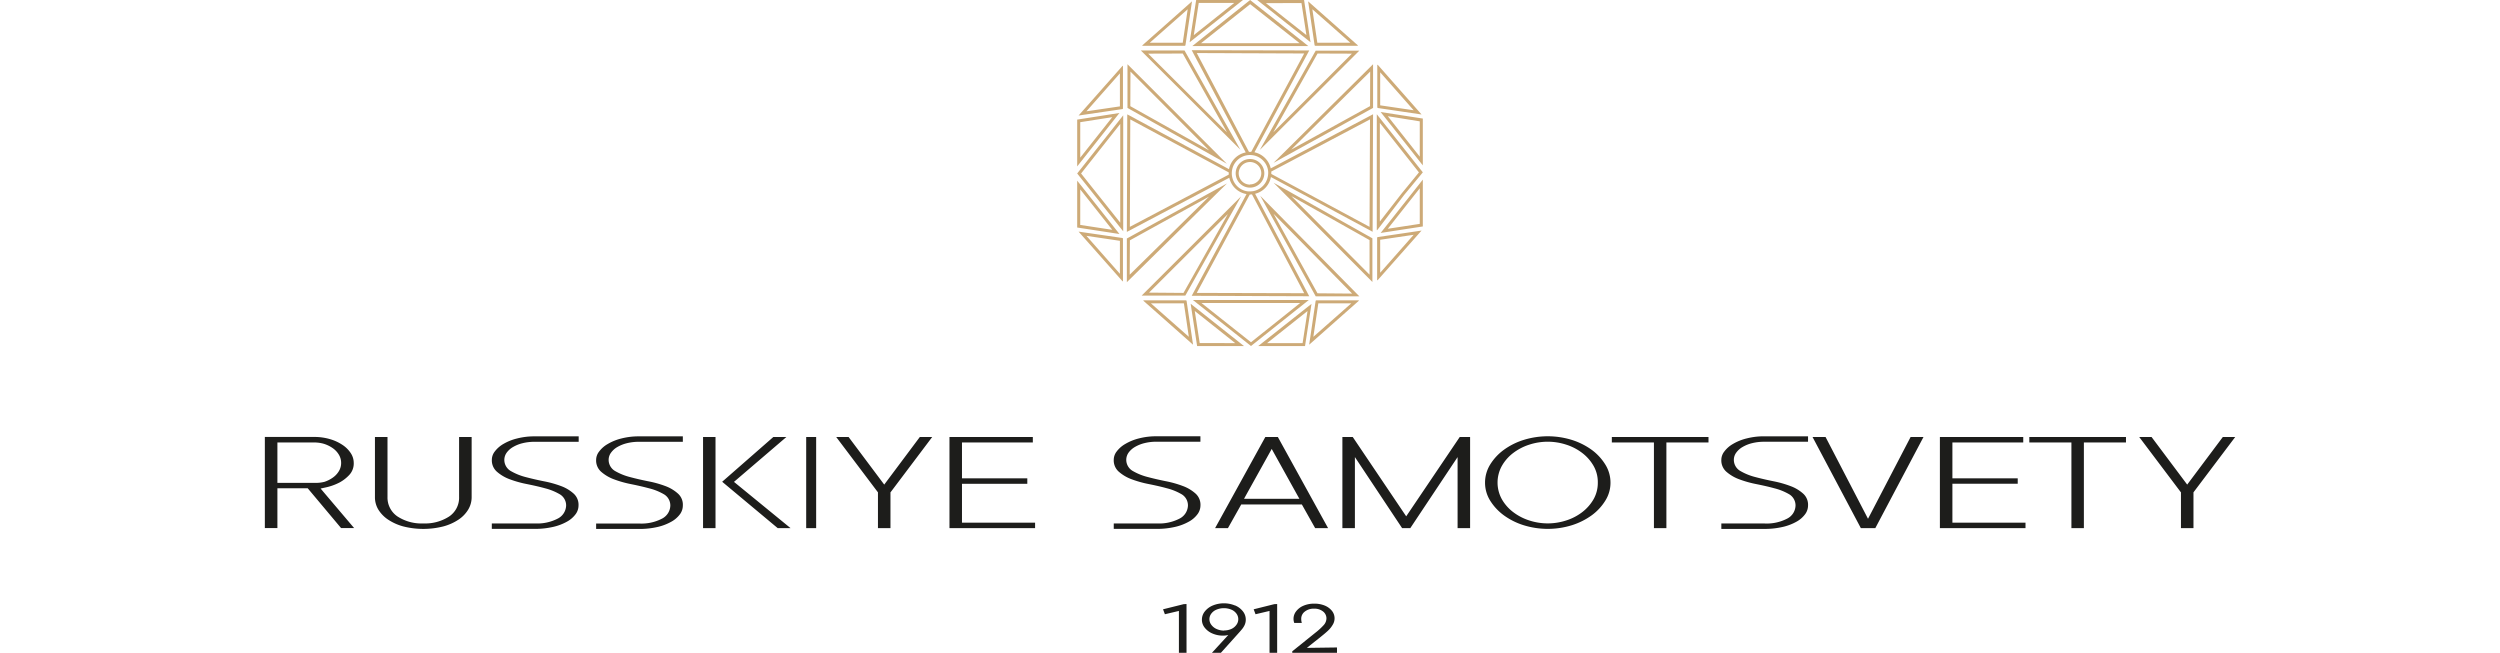 <svg width="249" height="65" id="Layer_1" data-name="Layer 1" xmlns="http://www.w3.org/2000/svg" viewBox="0 0 470.86 155.96"><defs><style>.cls-1{fill:#1d1d1b}.cls-2{fill:#cdaa77}</style></defs><path class="cls-1" d="M17.87 115.29a9 9 0 002.37-1.86 4 4 0 001-2.85 4.21 4.21 0 00-.69-2.26 6.87 6.87 0 00-2-2 10.7 10.7 0 00-3-1.38 13.15 13.15 0 00-3.74-.52H0v21.77h3v-9.5h7.25l.19.23 7.77 9.27h3.12L14 117.55l-.67-.8 1-.22a13.14 13.14 0 003.54-1.24zm-6.06.1H3v-9.65h8.82a8.08 8.08 0 012.41.36 7.79 7.79 0 012 1 5.09 5.09 0 011.44 1.53 3.78 3.78 0 01.56 2 3.74 3.74 0 01-.56 2 5.06 5.06 0 01-1.44 1.52 7.5 7.5 0 01-2 1 8.31 8.31 0 01-2.42.24zm36.8 6.37a5.73 5.73 0 00.81-3v-14.32h-3v14.34a5.4 5.4 0 01-2.42 4.68 10.58 10.58 0 01-6.13 1.63 10.52 10.52 0 01-6.13-1.64 5.45 5.45 0 01-2.43-4.67v-14.34h-3v14.34a5.71 5.71 0 00.81 3 7.84 7.84 0 002.34 2.4 12.36 12.36 0 003.65 1.63 19.46 19.46 0 009.51 0 12.31 12.31 0 003.66-1.63 7.58 7.58 0 002.33-2.42zm76.02-17.32h-3.12l-12.22 10.69 13.27 11.08h3.07l-12.94-10.58-.58-.47.57-.49 11.95-10.23zm-16.93 21.77v-21.77h-2.98v21.77h2.98zm21.67-21.77h2.38v21.77h-2.38zm17.15 21.77h2.99v-8.55l.13-.16 9.84-13.06h-2.96l-8 10.7-.5.67-.5-.67-8.01-10.7h-2.96l9.85 13.06.12.16v8.55zm17.09 0h20.46v-1.3H166.6v-9.3h15.61v-1.3H166.6v-8.57h16.93v-1.3h-19.92v21.77zm58.86-8.21a9.43 9.43 0 00-3.08-1.85 25 25 0 00-4.17-1.17c-1.61-.33-3-.65-4.3-1a13.76 13.76 0 01-3.44-1.39 3.08 3.08 0 01-1.62-2.75 3 3 0 01.59-1.72 4.94 4.94 0 011.54-1.34 8.45 8.45 0 012.25-.89 11.81 11.81 0 012.86-.33h10.48v-1.3H213.1a16.36 16.36 0 00-4.21.51 12.13 12.13 0 00-3.27 1.33 6.79 6.79 0 00-2.07 1.82 3.24 3.24 0 00-.68 1.92 3.61 3.61 0 001.13 2.82 9.72 9.72 0 003.08 1.85 25.72 25.72 0 004.15 1.17c1.64.33 3.05.65 4.31 1a13.54 13.54 0 013.43 1.37 3.09 3.09 0 011.63 2.75 3.63 3.63 0 01-2 3.13 10.57 10.57 0 01-5.45 1.16h-10.28v1.3h10.23a19.2 19.2 0 004.5-.49 12.31 12.31 0 003.33-1.3 6.27 6.27 0 002-1.78 3.52 3.52 0 00.66-2 3.6 3.6 0 00-1.12-2.82zm-148.63 0a9.33 9.33 0 00-3.08-1.85A25.13 25.13 0 0066.6 115c-1.62-.33-3-.65-4.31-1a13.92 13.92 0 01-3.44-1.39 3.08 3.08 0 01-1.62-2.75 3 3 0 01.59-1.72 4.94 4.94 0 011.54-1.34 8.45 8.45 0 012.25-.89 11.93 11.93 0 012.86-.33H75v-1.3H64.47a16.41 16.41 0 00-4.21.51A12.13 12.13 0 0057 106.1a6.91 6.91 0 00-2.07 1.82 3.24 3.24 0 00-.68 1.92 3.61 3.61 0 001.13 2.82 9.72 9.72 0 003.08 1.85 25.72 25.72 0 004.15 1.17c1.64.33 3.05.65 4.31 1a13.62 13.62 0 013.44 1.37A3.1 3.1 0 0172 120.8a3.63 3.63 0 01-2 3.13 10.61 10.61 0 01-5.46 1.16h-10.3v1.3h10.23a19.14 19.14 0 004.5-.49 12.25 12.25 0 003.34-1.3 6.38 6.38 0 002-1.78 3.51 3.51 0 00.65-2 3.6 3.6 0 00-1.12-2.82zm24.93 0a9.33 9.33 0 00-3.08-1.85 25.13 25.13 0 00-4.16-1.15c-1.62-.33-3-.65-4.3-1a14 14 0 01-3.45-1.39 3.08 3.08 0 01-1.62-2.75 2.9 2.9 0 01.6-1.72 4.79 4.79 0 011.53-1.34 8.66 8.66 0 012.26-.89 11.79 11.79 0 012.85-.33h10.49v-1.3H89.4a16.47 16.47 0 00-4.21.51 12.13 12.13 0 00-3.27 1.33 6.74 6.74 0 00-2.06 1.82 3.25 3.25 0 00-.69 1.92 3.61 3.61 0 001.13 2.82 9.77 9.77 0 003.09 1.85 25.59 25.59 0 004.14 1.17c1.64.33 3 .65 4.31 1a13.47 13.47 0 013.44 1.37 3.1 3.1 0 011.62 2.75 3.61 3.61 0 01-2 3.13 10.61 10.61 0 01-5.46 1.16H79.17v1.3H89.4a19.29 19.29 0 004.51-.49 12.31 12.31 0 003.33-1.3 6.38 6.38 0 002-1.78 3.51 3.51 0 00.65-2 3.57 3.57 0 00-1.12-2.84zm269.37 4.82a3.51 3.51 0 00.65-2 3.57 3.57 0 00-1.12-2.81 9.33 9.33 0 00-3.08-1.85 25.13 25.13 0 00-4.16-1.17c-1.62-.33-3-.65-4.3-1a13.76 13.76 0 01-3.44-1.39 3.07 3.07 0 01-1.63-2.75 2.9 2.9 0 01.6-1.72 4.83 4.83 0 011.54-1.34 8.45 8.45 0 012.25-.89 11.79 11.79 0 012.85-.33h10.49v-1.3H358.3a16.33 16.33 0 00-4.2.51 12.07 12.07 0 00-3.28 1.33 6.74 6.74 0 00-2.06 1.82 3.25 3.25 0 00-.69 1.92 3.61 3.61 0 001.13 2.82 9.77 9.77 0 003.09 1.85 25.59 25.59 0 004.14 1.17c1.64.33 3.05.65 4.31 1a13.47 13.47 0 013.44 1.37 3.1 3.1 0 011.62 2.75 3.61 3.61 0 01-2 3.13 10.61 10.61 0 01-5.46 1.16h-10.27v1.3h10.23a19.23 19.23 0 004.51-.49 12.31 12.31 0 003.33-1.3 6.38 6.38 0 002-1.79zm-114.05 3.39l-12-21.77h-3l-12 21.77h3.07l3-5.34.18-.32h14.48l.18.32 3 5.34zm-7.93-7H234l.51-.93 5.56-10 .55-1 .55 1 5.55 10 .52.93zm38.88 7h2.99v-21.77h-2.48l-12.27 18.18-.52.77-.52-.77-12.25-18.18h-2.48v21.77h2.99v-16.98l1.15 1.73 10.13 15.25h1.96l10.15-15.25 1.15-1.72v16.97zm35.33-6.61a8 8 0 001.21-4.28 8.14 8.14 0 00-1.21-4.26 12.5 12.5 0 00-3.27-3.55 16.53 16.53 0 00-4.79-2.39 19.45 19.45 0 00-11.44 0 16.28 16.28 0 00-4.79 2.39 12.39 12.39 0 00-3.28 3.55 8.22 8.22 0 00-1.2 4.26 8.09 8.09 0 001.2 4.28 12.63 12.63 0 003.28 3.54 16.28 16.28 0 004.79 2.39 19.45 19.45 0 0011.44 0 16.53 16.53 0 004.79-2.39 12.44 12.44 0 003.27-3.54zm-2.82-.32a10.48 10.48 0 01-2.7 3.09 12.47 12.47 0 01-3.83 2 14.21 14.21 0 01-8.87 0 12.75 12.75 0 01-3.84-2 10.16 10.16 0 01-2.7-3.08 8.22 8.22 0 010-7.93 10.2 10.2 0 012.7-3.09 12.86 12.86 0 013.84-2 14.21 14.21 0 018.87 0 12.46 12.46 0 013.83 2 10.34 10.34 0 012.7 3.09 7.86 7.86 0 011 4 7.94 7.94 0 01-1 3.92zm14.41 6.93h2.98v-20.47H345v-1.3h-23.1v1.3h10.06v20.47zm51.16-2.23l-.55-1.07-9.59-18.47h-3.11l11.54 21.77h3.46l11.51-21.77h-3.08l-9.62 18.47-.56 1.07zm17.18 2.23h20.46v-1.3h-17.47v-9.3h15.61v-1.3h-15.61v-8.57h16.93v-1.3H400.3v21.77zm31.43 0h2.98v-20.47h10.06v-1.3h-23.1v1.3h10.06v20.47zm26.18 0h2.99v-8.55l.12-.16 9.85-13.06h-2.96l-8.01 10.7-.5.67-.5-.67-8.01-10.7h-2.95l9.84 13.06.13.16v8.55z"/><path class="cls-2" d="M264.84 25.79V15.35l-23.78 23.56zm-.72-.43l-18.84 10.39 18.87-18.65zm.56 42.03V56.95l-23.62-13.28zm-.68-1.75l-18.7-18.78L264 57.38zm1.73-38.33V55h.1l6.44-8.41 4.46-5.4-11-13.89zm.73 2.06l9.34 11.83-4.1 5-5.24 6.74zm10.27 24.75v-11.2l-10.08 12.75zm-.73-.62l-7.64 1.17L276 45zm-10.19 3.28V67l.15-.07 10.47-11.83-10.51 1.56zm.73.52l8-1.19-8 9.07zm.11-30.53l10.08 12.75V28.33zM276 37.44l-7.64-9.67L276 29zm.43-10.08L266 15.53l-.15-.07v10.22l.11.13zm-9.89-10.08l8 9.07-8-1.18zM206 57v10.44l23.92-23.6zm.73.43L225.62 47l-18.94 18.65zm-.58-42.08v10.44l23.75 13.34zm.71 1.75l18.79 18.83-18.82-10.56zm-12.73 24.36l11 13.82V27.56zm10.29 11.75l-9.36-11.75 9.36-11.84zm-10.29-10.04v11.2l10.1 1.55zm.73 2.09l7.65 9.66-7.65-1.17zm-.4 10.09l10.47 11.83.14.07V57l-.1-.12zm9.88 10.08l-8-9.07 8 1.19zm-10.21-36.85v11.19L204.23 27zm.73.62l7.65-1.2-7.65 9.67zm10.21-3.27V15.71l-.14.07-10.47 11.83L205 26.06zm-.73-.51l-8 1.18 8-9.07zm33.44 10.4l23.78-23.72h-10.43zm22-23L241 31.61l10.57-18.82zm-40-.76h-10.44l23.79 23.72zm-.42.73l10.57 18.82-18.84-18.79zm30-1.79l-13.9-11-13.81 11zM235.47 1l11.83 9.33h-23.58zm-1.72-1h-11.19L221 10.1zm-10.57.7h8.49L222 8.39zM220 10.83L221.57.32 209.74 10.8l-.06.14h10.22zm-8.52-.62l9.06-8-1.18 8zM248.35 0h-11.2l12.75 10.1zm-.62.73l1.18 7.66-9.68-7.64zM251 10.94h10.22l-.06-.14L249.32.32l1.55 10.51zm8.4-.73h-7.88l-1.19-8zm-8.27 60.6h10.43l-23.68-24.02zm.43-.72l-10.5-19 18.77 19.07zM233.3 46.93l-23.77 23.72h10.44zm-22 23l18.84-18.78L219.54 70zm10.48 1.76l13.89 11 13.82-11zm13.89 10.1l-11.84-9.38h23.59zm1.71.92h11.2l1.55-10.09zM248 82h-8.49l9.67-7.67zm3.12-10.13l-1.55 10.51 11.83-10.47.06-.14h-10.22zm8.52.62l-9.07 8 1.19-8zM222.79 82.7H234l-12.75-10.1zm.62-.72l-1.18-7.66L231.9 82zm-3.26-10.21h-10.22l.06.14 11.83 10.47-1.55-10.51zm-8.4.72h7.88l1.18 8z"/><path class="cls-2" d="M236.49 36.39l13.1-24.33L221.5 12l12.91 24.43a5.1 5.1 0 00-4 4l-24.31-13.1-.1 28.09 24.48-12.94a5.08 5.08 0 004.12 3.9l-13.1 24.31 28.09.11-12.94-24.49a5.09 5.09 0 003.78-4l24.3 13.08.11-28.09-24.45 12.94a5.1 5.1 0 00-3.9-3.85zm-1.31-.1l-12.47-23.61 25.67.1-12.66 23.51h-.54zm-28.46 17.92l.1-25.67 23.53 12.66a1 1 0 000 .17v.36zm29.18-7.76l12.48 23.62-25.67-.07 12.66-23.5h.07zm.4-.79a4.91 4.91 0 01-.86.08h-.48a4.36 4.36 0 114.77-5.11 5.11 5.11 0 01.05.55 1.81 1.81 0 010 .23 5.8 5.8 0 01-.06.6 4.38 4.38 0 01-3.42 3.65zm4.21-4.66l23.6-12.47-.11 25.68-23.48-12.64a1.34 1.34 0 000-.2 2.36 2.36 0 00-.01-.37z"/><path class="cls-2" d="M235.44 38a3.42 3.42 0 103.41 3.42 3.42 3.42 0 00-3.41-3.42zm0 6.12a2.7 2.7 0 112.69-2.7 2.7 2.7 0 01-2.69 2.65z"/><path class="cls-1" d="M220.26 144.35V156h-1.82v-10l-3.35.79-.44-1.18 4.94-1.23zm11.56.32a4.61 4.61 0 011.9 1.41 3.13 3.13 0 01.7 2 3.06 3.06 0 01-.27 1.28 4.64 4.64 0 01-.63 1c-.24.3-.65.76-1.22 1.39l-3.82 4.25h-2.14l3.91-4.26a4.62 4.62 0 01-1.3.16 6.21 6.21 0 01-2.48-.5 4.62 4.62 0 01-1.84-1.37 3 3 0 01-.69-1.93 3.12 3.12 0 01.71-2 4.71 4.71 0 011.91-1.41 7 7 0 015.26 0zm-2.62 6a4.34 4.34 0 001.75-.35 3 3 0 001.23-1 2.24 2.24 0 000-2.69 2.83 2.83 0 00-1.23-.95 4.67 4.67 0 00-3.5 0 2.93 2.93 0 00-1.26.95 2.2 2.2 0 000 2.69 3.11 3.11 0 001.26 1 4.37 4.37 0 001.75.38zm12.72-6.32V156h-1.82v-10l-3.35.79-.44-1.18 4.93-1.23zm14.3 10.38V156h-10.69v-.35l5.47-4.4a15.73 15.73 0 002.05-1.87 2.45 2.45 0 00.65-1.59 2.09 2.09 0 00-.8-1.65 3.27 3.27 0 00-2.16-.68 3.35 3.35 0 00-2.23.71 2.13 2.13 0 00-.84 1.69 3.48 3.48 0 00.14 1H246a3 3 0 01-.17-1 2.91 2.91 0 01.61-1.75 4.26 4.26 0 011.73-1.34 6.35 6.35 0 012.62-.51 6.45 6.45 0 012.51.46 4.3 4.3 0 011.72 1.27 2.86 2.86 0 01.62 1.79 2.92 2.92 0 01-.45 1.54 6.1 6.1 0 01-1.08 1.36c-.43.41-1 .89-1.69 1.44l-3.4 2.71z"/></svg>